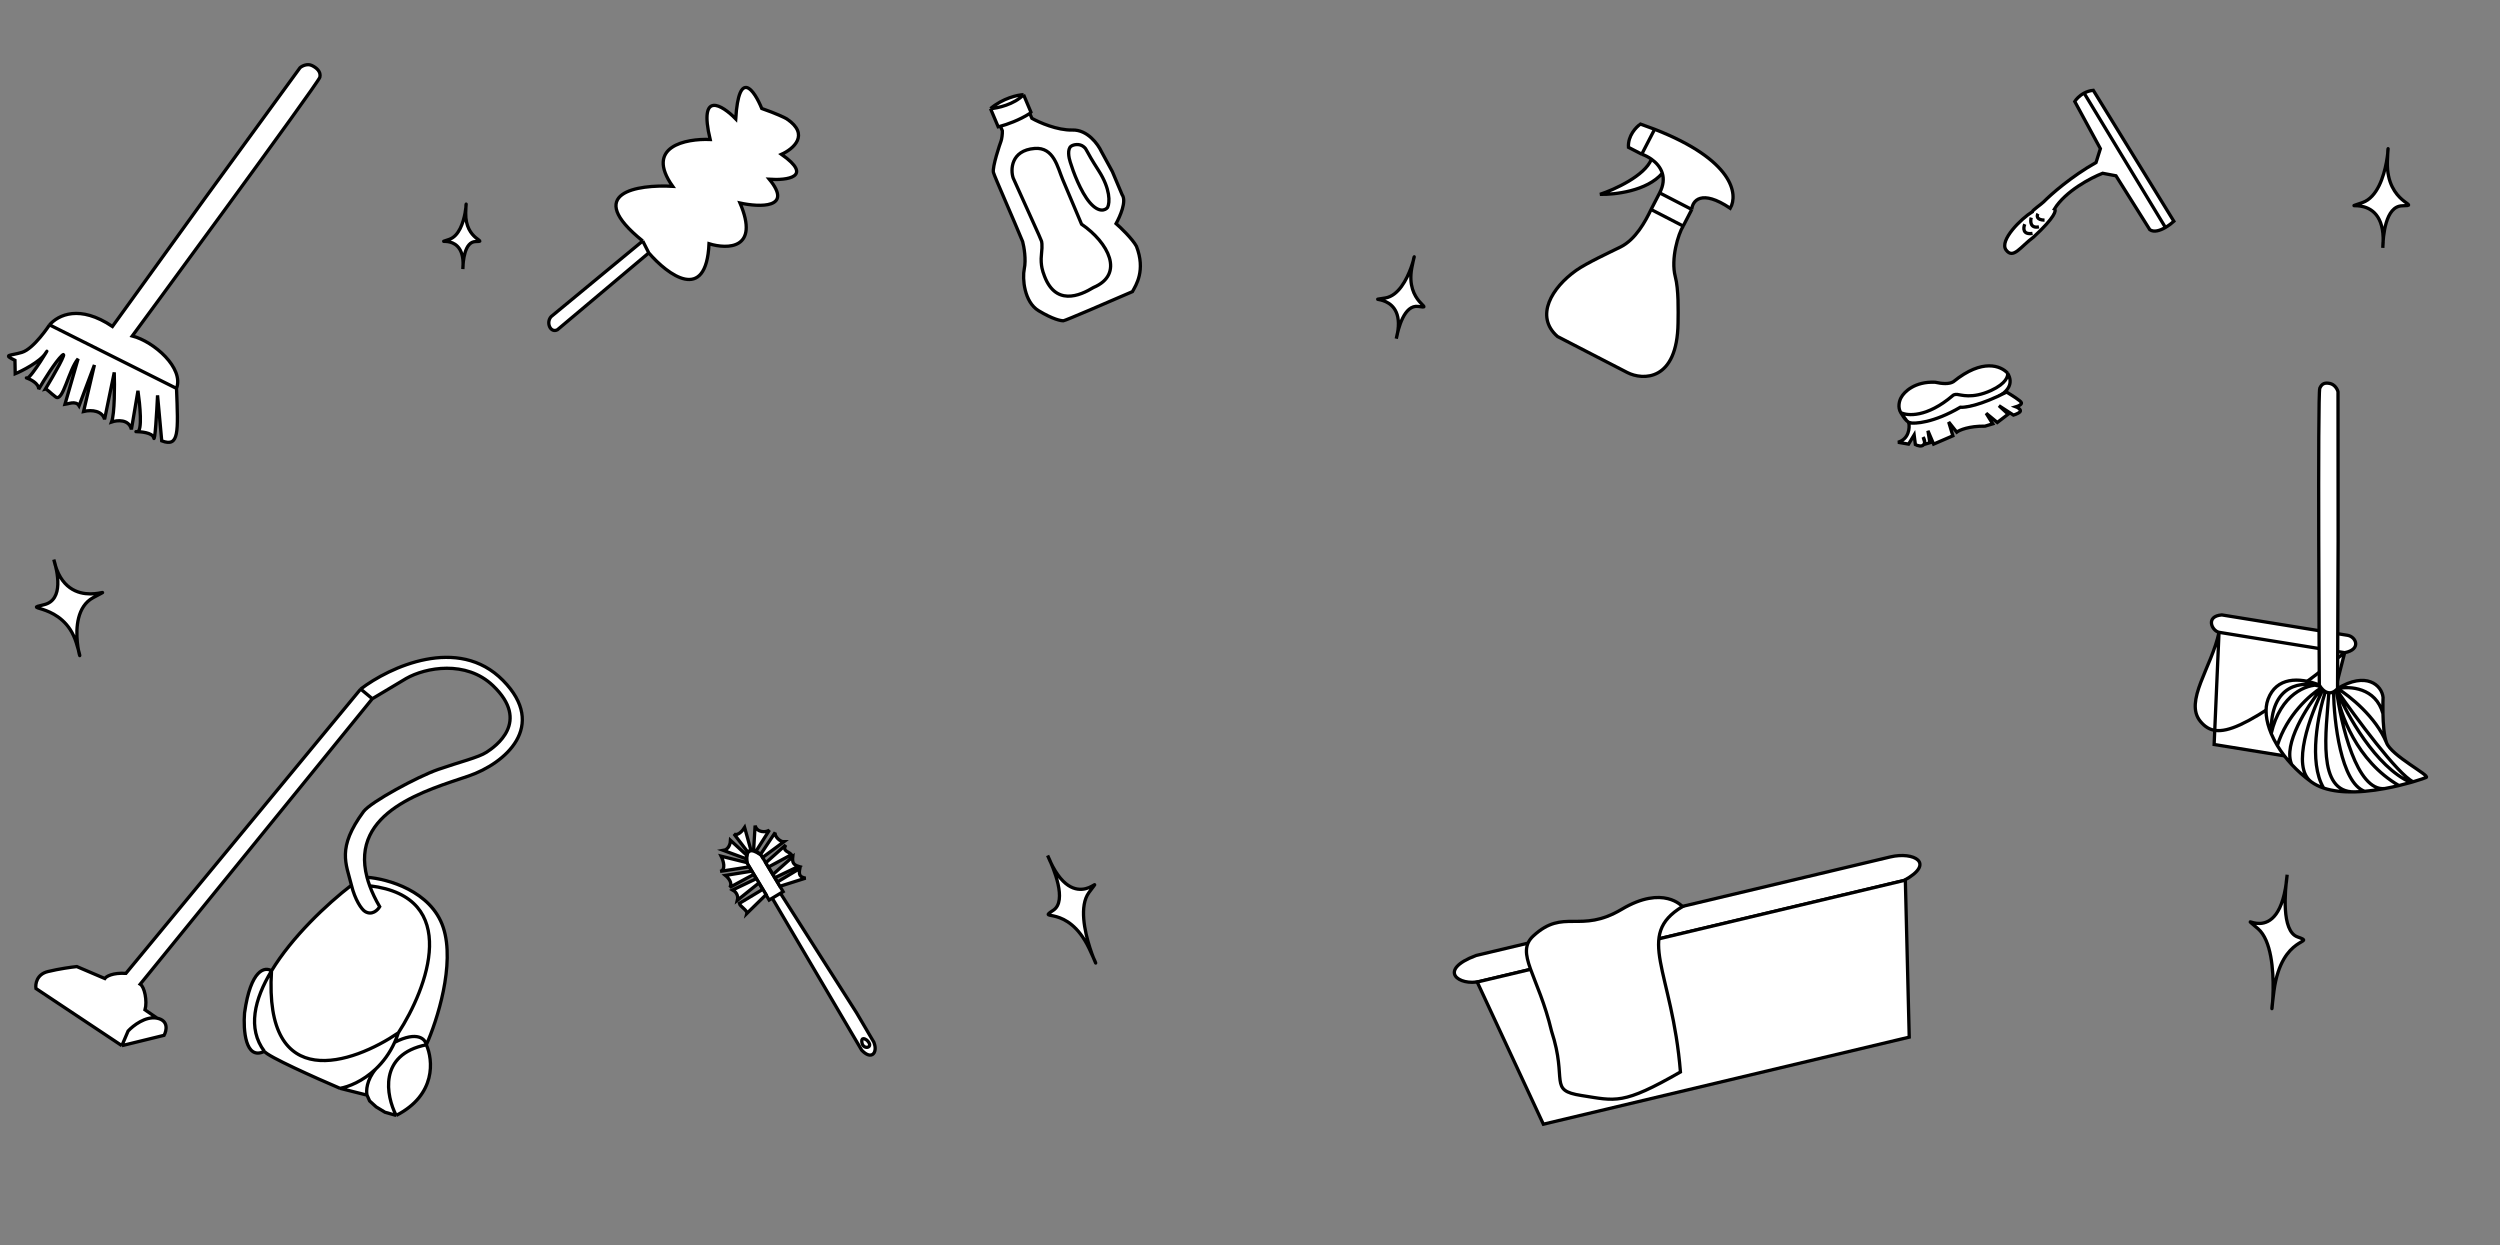 <svg width="755" height="376" viewBox="0 0 755 376" fill="none" xmlns="http://www.w3.org/2000/svg">
<rect x="0" y="0" width="755" height="376" fill="#808080" stroke="none"/>
<path d="M36.801 315.789L10.855 298.532C10.642 297.172 11.066 294.244 14.467 293.411C17.868 292.578 21.706 292.059 23.2 291.903L29.641 294.652L31.654 295.511C32.074 294.897 33.938 293.725 38.031 293.949L108.926 208.091C117.613 201.487 138.37 191.723 151.909 205.494C165.448 219.265 152.639 230.55 141.496 234.36C129.072 238.609 105.584 244.95 110.84 264.943C116.995 265.387 130.218 269.044 133.867 280.118C137.517 291.193 131.978 308.339 128.752 315.528C130.789 320.046 131.822 330.637 119.648 336.864L116.256 335.892L113.609 334.287L111.628 332.49L110.845 330.728L102.681 328.672C95.435 325.58 80.724 319.018 79.848 317.502C74.059 320.362 73.439 310.961 73.853 305.903C75.716 292.613 80.059 291.896 81.997 293.199C88.209 282.911 98.758 273.01 106.134 267.333C104.532 260.78 101.668 256.136 109.789 245.1C111.921 242.203 126.209 234.5 132.355 232.363C138.826 230.114 144.487 228.776 146.944 227.168C149.585 225.44 160.339 218 148.866 207.051C140.75 199.305 128.532 201.547 122.656 204.908L112.436 211.016L42.346 297.218C43.619 297.952 44.544 302.326 43.795 304.974L47.477 307.497C50.972 308.227 50.318 311.247 49.554 312.665L36.801 315.789Z" fill="white"/>
<path d="M36.801 315.789L10.855 298.532C10.642 297.172 11.066 294.244 14.467 293.411C17.868 292.578 21.706 292.059 23.2 291.903L29.641 294.652L31.654 295.511C32.074 294.897 33.938 293.725 38.031 293.949L108.926 208.091M36.801 315.789L49.554 312.665C50.318 311.247 50.972 308.227 47.477 307.497M36.801 315.789L38.69 311.361C40.163 309.769 43.982 306.766 47.477 307.497M47.477 307.497L43.795 304.974C44.544 302.326 43.619 297.952 42.346 297.218L112.436 211.016M108.926 208.091L112.436 211.016M108.926 208.091C117.613 201.487 138.37 191.723 151.909 205.494C165.448 219.265 152.639 230.55 141.496 234.36C129.072 238.609 105.584 244.95 110.84 264.943M112.436 211.016L122.656 204.908C128.532 201.547 140.75 199.305 148.866 207.051C160.339 218 149.585 225.44 146.944 227.168C144.487 228.776 138.826 230.114 132.355 232.363C126.209 234.5 111.921 242.203 109.789 245.1C101.668 256.136 104.532 260.78 106.134 267.333M106.134 267.333C107.213 271.746 109.175 274.625 110.24 275.271C112.357 276.555 114.07 274.843 114.663 273.827C113.37 271.615 112.376 269.511 111.647 267.511M106.134 267.333C98.758 273.01 88.209 282.911 81.997 293.199M79.848 317.502C80.724 319.018 95.435 325.58 102.681 328.672M79.848 317.502C74.654 310.614 76.819 301.772 81.997 293.199M79.848 317.502C74.059 320.362 73.439 310.961 73.853 305.903C75.716 292.613 80.059 291.896 81.997 293.199M102.681 328.672C105.208 328.249 109.565 326.553 113.499 322.819M102.681 328.672L110.845 330.728M120.298 311.921C129.039 298.498 139.546 270.824 111.647 267.511M120.298 311.921C119.967 312.926 119.594 313.878 119.186 314.777M120.298 311.921C106.541 321.278 79.622 330.634 81.997 293.199M111.647 267.511C111.328 266.635 111.06 265.779 110.84 264.943M110.84 264.943C116.995 265.387 130.218 269.044 133.867 280.118C137.517 291.193 131.978 308.339 128.752 315.528M128.752 315.528C130.789 320.046 131.822 330.637 119.648 336.864M128.752 315.528C114.182 318.447 116.612 330.968 119.648 336.864M128.752 315.528C128.446 313.811 126.104 311.257 119.186 314.777M119.648 336.864L116.256 335.892L113.609 334.287L111.628 332.49L110.845 330.728M110.845 330.728C110.547 329.491 110.662 326.177 113.499 322.819M113.499 322.819C115.642 320.785 117.659 318.145 119.186 314.777" stroke="black"/>
<path d="M421.678 102.27C421.775 101.758 421.909 101.116 422.086 100.407C424.246 87.866 410.804 91.275 418.384 89.986C423.201 89.166 425.857 82.04 426.748 78.96C427.216 77.341 427.197 76.84 426.748 78.96C426.644 79.45 426.518 80.079 426.369 80.866C424.349 91.551 433.711 93.342 428.347 92.549C424.794 92.023 422.939 96.993 422.086 100.407C421.985 100.993 421.85 101.613 421.678 102.27Z" fill="white"/>
<path d="M421.678 102.27C422.242 99.294 424.056 91.914 428.347 92.549C433.711 93.342 424.349 91.551 426.369 80.866C428.389 70.181 426.318 88.636 418.384 89.986C410.45 91.335 425.547 87.538 421.678 102.27Z" stroke="black"/>
<path d="M139.78 81.246C139.789 80.842 139.81 80.334 139.855 79.769C139.912 69.899 130.106 74.242 135.716 72.277C139.281 71.028 140.402 65.236 140.691 62.765C140.842 61.467 140.764 61.086 140.691 62.765C140.674 63.153 140.657 63.65 140.643 64.271C140.457 72.704 147.815 72.864 143.629 72.951C140.856 73.008 140.072 77.048 139.855 79.769C139.852 80.23 139.828 80.722 139.78 81.246Z" fill="white"/>
<path d="M139.78 81.246C139.833 78.898 140.28 73.02 143.629 72.951C147.815 72.864 140.457 72.704 140.643 64.271C140.829 55.839 141.588 70.22 135.716 72.277C129.844 74.334 140.862 69.48 139.78 81.246Z" stroke="black"/>
<path d="M719.601 74.845C719.617 74.228 719.65 73.452 719.721 72.588C719.856 57.514 705.02 64.194 713.504 61.166C718.897 59.242 720.618 50.389 721.066 46.614C721.301 44.63 721.185 44.049 721.066 46.614C721.038 47.206 721.01 47.966 720.987 48.915C720.666 61.795 731.779 62.004 725.455 62.156C721.266 62.257 720.063 68.431 719.721 72.588C719.715 73.292 719.676 74.043 719.601 74.845Z" fill="white"/>
<path d="M719.601 74.845C719.692 71.258 720.396 62.278 725.455 62.156C731.779 62.004 720.666 61.795 720.987 48.915C721.308 36.035 722.385 57.996 713.504 61.166C704.624 64.335 721.292 56.869 719.601 74.845Z" stroke="black"/>
<path d="M16.255 169C16.437 169.593 16.649 170.343 16.845 171.185C21.601 185.613 37.431 175.427 28.119 180.496C22.202 183.718 23.002 192.612 23.69 196.331C24.051 198.286 24.382 198.811 23.69 196.331C23.53 195.759 23.316 195.026 23.035 194.114C19.221 181.734 5.662 184.387 13.289 182.618C18.341 181.446 17.787 175.242 16.845 171.185C16.623 170.512 16.425 169.785 16.255 169Z" fill="white"/>
<path d="M16.255 169C17.314 172.448 19.391 181.203 13.289 182.618C5.662 184.387 19.221 181.734 23.035 194.114C26.848 206.495 18.374 185.802 28.119 180.496C37.865 175.19 20.069 186.597 16.255 169Z" stroke="black"/>
<path d="M316.385 258.361C316.699 259.021 317.082 259.859 317.479 260.809C325.358 276.802 334.496 261.828 328.85 269.555C325.262 274.466 328.486 284.735 330.105 288.96C330.956 291.182 331.363 291.733 330.105 288.96C329.814 288.32 329.435 287.503 328.952 286.488C322.396 272.713 312.786 278.424 318.11 274.888C321.638 272.545 319.391 265.382 317.479 260.809C317.111 260.062 316.746 259.248 316.385 258.361Z" fill="white"/>
<path d="M316.385 258.361C318.209 262.199 322.37 272.059 318.11 274.888C312.786 278.424 322.396 272.713 328.952 286.488C335.508 300.263 322.941 277.643 328.85 269.555C334.76 261.467 324.473 278.25 316.385 258.361Z" stroke="black"/>
<path d="M690.721 264.17C690.609 264.997 690.483 266.043 690.375 267.217C687.405 287.365 674.25 273.759 681.936 280.484C686.821 284.758 686.686 297.11 686.348 302.286C686.171 305.007 685.937 305.745 686.348 302.286C686.443 301.488 686.572 300.466 686.744 299.193C689.079 281.912 700.007 285.152 693.844 282.946C689.762 281.486 689.854 272.87 690.375 267.217C690.513 266.277 690.63 265.263 690.721 264.17Z" fill="white"/>
<path d="M690.721 264.17C690.073 268.983 688.915 281.182 693.844 282.946C700.007 285.152 689.079 281.912 686.744 299.193C684.409 316.473 689.982 287.523 681.936 280.484C673.891 273.445 688.679 288.68 690.721 264.17Z" stroke="black"/>
<path d="M445.78 288.557C433.831 293.021 440.627 297.882 446.949 296.378L575.002 265.906C584.67 260.661 577.944 257.108 570.886 258.788L508.333 273.673L445.78 288.557Z" fill="white" stroke="black"/>
<path d="M466.094 339.51L446.119 296.575L575.414 265.808L576.588 313.217L466.094 339.51Z" fill="white" stroke="black"/>
<path d="M468.585 311.474C464.538 294.468 457.44 287.829 463.074 282.642C472.3 274.148 477.132 282.119 489.755 274.61C502.377 267.101 508.092 273.791 508.092 273.791C493.636 282.514 505.001 292.873 507.494 323.734C489.992 333.785 487.977 332.465 477.609 330.846C467.46 329.26 473.51 326.498 468.585 311.474Z" fill="white" stroke="black"/>
<path d="M166.45 95.609C164.799 97.412 166.259 100.682 168.339 99.589L195.934 76.375C201.65 83.007 213.291 91.737 214.125 73.606C219.738 75.338 229.467 75.306 223.486 61.316C229.459 62.605 239.592 62.977 232.343 54.147C237.639 54.505 245.787 53.498 236.009 46.605C239.514 45.036 244.737 40.697 237.587 35.888C236.882 35.477 234.389 34.279 230.051 32.766C227.835 27.342 223.159 20.375 222.185 35.904C218.128 31.736 210.903 27.145 214.467 42.123C207.146 41.815 194.632 44.212 203.142 56.264C192.569 55.675 175.959 58.152 194.102 72.774L166.45 95.609Z" fill="white"/>
<path d="M195.934 76.375L168.339 99.589C166.259 100.682 164.799 97.412 166.45 95.609L194.102 72.774M195.934 76.375C201.65 83.007 213.291 91.737 214.125 73.606C219.738 75.338 229.467 75.306 223.486 61.316C229.459 62.605 239.592 62.977 232.343 54.147C237.639 54.505 245.787 53.498 236.009 46.605C239.514 45.036 244.737 40.697 237.587 35.888C236.882 35.477 234.389 34.279 230.051 32.766C227.835 27.342 223.159 20.375 222.185 35.904C218.128 31.736 210.903 27.145 214.467 42.123C207.146 41.815 194.632 44.212 203.142 56.264C192.569 55.675 175.959 58.152 194.102 72.774M195.934 76.375L194.102 72.774" stroke="black"/>
<path d="M229.996 260.812C228.49 258.553 226.232 260.059 228.022 262.406L254.94 308.162L255.731 309.506L256.522 310.851L257.392 312.33L258.153 313.624L258.89 314.876L259.626 316.128L260.22 317.137C260.536 317.471 260.839 317.744 261.126 317.961C261.674 318.374 262.166 318.585 262.589 318.635C263.235 318.711 263.723 318.413 264.009 317.887C264.143 317.64 264.232 317.343 264.273 317.012C264.353 316.359 264.273 315.762 263.912 314.764L263.15 313.469L262.389 312.175L260.866 309.586L259.937 308.007L259.343 306.998L258.691 305.888L229.996 260.812Z" fill="white" stroke="black"/>
<path d="M236.503 269.275L232.282 271.813L225.687 260.847C224.764 254.814 228.488 257.259 229.908 258.309L236.503 269.275Z" fill="white" stroke="black"/>
<path d="M235.546 267.656L243.289 265.197C241.561 264.875 241.166 264.247 241.544 262.294L234.77 266.366L233.995 265.075L241.157 261.649C239.616 261.155 239.235 260.511 239.411 258.745L233.413 264.108L232.056 261.85L239.024 258.1C238.098 257.047 236.247 257.134 237.278 255.197L231.28 260.559L232.056 261.85L233.413 264.108L233.995 265.075L234.77 266.366L235.546 267.656Z" fill="white"/>
<path d="M230.31 258.946L236.697 254.229C235.686 254.252 233.804 252.631 234.113 251.391L229.729 257.979L228.308 257.076L232.369 250.683C231.251 251.501 228.613 251.447 228.044 249.331L227.598 256.625L228.308 257.076L229.729 257.979L230.31 258.946Z" fill="white"/>
<path d="M224.881 249.914L226.759 256.69L225.791 257.272L221.655 251.853C222.792 252.575 224.28 250.861 224.881 249.914Z" fill="white"/>
<path d="M225.533 258.305L220.624 253.79C220.582 254.694 220.097 256.566 218.497 256.826L225.276 259.338L225.535 260.499L217.788 258.569C218.456 259.924 219.328 262.738 217.469 263.152L226.311 261.79L227.086 263.08L219.084 264.377C219.923 265.044 221.358 266.699 220.378 267.991L227.668 264.048L228.444 265.338L221.282 268.765C221.928 269.109 223.116 270.209 222.704 271.862L229.219 266.628L230.383 268.564L223.286 272.83C223.483 273.784 225.779 274.928 225.548 275.862L231.352 270.177L230.383 268.564L229.219 266.628L228.444 265.338L227.668 264.048L227.086 263.08L226.311 261.79L225.535 260.499L225.276 259.338L225.533 258.305Z" fill="white"/>
<path d="M234.77 266.366L241.544 262.294C241.166 264.247 241.561 264.875 243.289 265.197L235.546 267.656L234.77 266.366ZM234.77 266.366L233.995 265.075M233.995 265.075L241.157 261.649C239.616 261.155 239.235 260.511 239.411 258.745L233.413 264.108M233.995 265.075L233.413 264.108M233.413 264.108L232.056 261.85M232.056 261.85L239.024 258.1C238.098 257.047 236.247 257.134 237.278 255.197L231.28 260.559L232.056 261.85ZM229.729 257.979L234.113 251.391C233.804 252.631 235.686 254.252 236.697 254.229L230.31 258.946L229.729 257.979ZM229.729 257.979L228.308 257.076M228.308 257.076L232.369 250.683C231.251 251.501 228.613 251.447 228.044 249.331L227.598 256.625L228.308 257.076ZM225.276 259.338L218.497 256.826C220.097 256.566 220.582 254.694 220.624 253.79L225.533 258.305L225.276 259.338ZM225.276 259.338L225.535 260.499M225.535 260.499L217.788 258.569C218.456 259.924 219.328 262.738 217.469 263.152L226.311 261.79M225.535 260.499L226.311 261.79M226.311 261.79L227.086 263.08M227.086 263.08L219.084 264.377C219.923 265.044 221.358 266.699 220.378 267.991L227.668 264.048M227.086 263.08L227.668 264.048M227.668 264.048L228.444 265.338M228.444 265.338L221.282 268.765C221.928 269.109 223.116 270.209 222.704 271.862L229.219 266.628M228.444 265.338L229.219 266.628M229.219 266.628L230.383 268.564M230.383 268.564L223.286 272.83C223.483 273.784 225.779 274.928 225.548 275.862C227.814 273.641 229.085 272.397 231.352 270.177L230.383 268.564ZM226.759 256.69L224.881 249.914C224.28 250.861 222.792 252.575 221.655 251.853L225.791 257.272L226.759 256.69Z" stroke="black"/>
<path d="M261.796 314.13C261.158 313.652 259.968 313.149 260.313 314.959C260.743 317.221 264.183 316.41 261.796 314.13Z" fill="white" stroke="black"/>
<path d="M510.914 63.256L508.325 68.272C506.836 70.61 504.522 78.169 505.94 83.56C506.969 87.474 506.817 93.85 506.77 97.542C506.542 115.214 496.11 114.912 491.428 112.495L470.358 101.619C463.367 95.469 468.734 86.803 476.001 81.66C479.116 79.455 486.05 76.244 489.39 74.594C493.938 72.347 496.896 66.891 498.626 63.266L501.216 58.249C502.411 55.934 502.519 53.954 502.015 52.309C497.407 57.724 487.551 58.82 483.198 58.691C487.536 57.259 496.716 53.132 498.736 48.075C497.738 47.368 496.687 46.865 495.811 46.565L491.798 44.493C491.573 40.989 494.121 38.351 495.423 37.47C496.921 37.989 498.345 38.512 499.696 39.039C523.491 48.318 524.977 58.684 522.534 62.9C513.722 56.996 511.116 60.677 510.914 63.256Z" fill="white"/>
<path d="M501.216 58.249L510.914 63.256M501.216 58.249L498.626 63.266M501.216 58.249C502.411 55.934 502.519 53.954 502.015 52.309M510.914 63.256L508.325 68.272M510.914 63.256C511.116 60.677 513.722 56.996 522.534 62.9C524.977 58.684 523.491 48.318 499.696 39.039M508.325 68.272L498.626 63.266M508.325 68.272C506.836 70.61 504.522 78.169 505.94 83.56C506.969 87.474 506.817 93.85 506.77 97.542C506.542 115.214 496.11 114.912 491.428 112.495L470.358 101.619C463.367 95.469 468.734 86.803 476.001 81.66C479.116 79.455 486.05 76.244 489.39 74.594C493.938 72.347 496.896 66.891 498.626 63.266M495.811 46.565L491.798 44.493C491.573 40.989 494.121 38.351 495.423 37.47C496.921 37.989 498.345 38.512 499.696 39.039M495.811 46.565L499.696 39.039M495.811 46.565C496.687 46.865 497.738 47.368 498.736 48.075M502.015 52.309C497.407 57.724 487.551 58.82 483.198 58.691C487.536 57.259 496.716 53.132 498.736 48.075M502.015 52.309C501.458 50.487 500.149 49.076 498.736 48.075" stroke="black"/>
<path d="M606.263 112.648C610.201 119.038 598.596 122.399 592.302 123.281C584.532 127.351 580.258 128.315 578.11 128.108C577.063 128.007 576.562 127.68 576.092 127.293C576.009 127.228 575.928 127.16 575.85 127.088C575.193 126.491 574.679 125.658 574.03 124.606C573.045 123.008 573.603 120.947 574.166 120.02C575.017 118.376 578.255 115.156 584.393 115.433C586.557 115.918 588.617 116.057 589.901 115.292C598.83 108.065 604.298 110.587 606.263 112.648Z" fill="white"/>
<path d="M606.263 112.648C610.201 119.038 598.596 122.399 592.302 123.281C584.532 127.351 580.258 128.315 578.11 128.108M606.263 112.648C604.298 110.587 598.83 108.065 589.901 115.292C588.617 116.057 586.557 115.918 584.393 115.433C578.255 115.156 575.017 118.376 574.166 120.02C573.603 120.947 573.045 123.008 574.03 124.606M606.263 112.648C606.527 113.53 605.904 115.82 601.29 117.929C595.522 120.565 592.079 119.182 591.049 119.113C590.225 119.057 589.78 119.368 589.661 119.53C581.944 126.09 576.025 125.647 574.03 124.606M574.03 124.606C575.251 126.587 575.996 127.79 578.11 128.108M574.03 124.606L575.85 127.088C576.406 127.561 576.883 127.989 578.11 128.108" stroke="black"/>
<path d="M573.191 133.568C576.523 132.566 576.76 129.213 576.462 127.662C578.303 128.061 583.991 127.685 592.019 122.987C593.38 123.147 598.078 122.456 605.977 118.414C607.405 119.247 610.302 121.053 610.469 121.609C610.636 122.164 609.443 122.674 608.826 122.86C609.204 122.998 610.002 123.415 610.169 123.971C610.336 124.527 608.836 125.129 608.064 125.361L603.677 122.514L606.467 125.083L603.182 127.585L599.824 124.807L601.794 128.002L599.48 128.698C594.619 128.643 591.762 129.881 590.941 130.506L588.509 127.45L589.761 131.618L583.953 134.121L582.238 130.092L582.819 133.704L581.431 134.121L581.242 133.495C581.225 133.757 581.145 134.021 580.968 134.26C580.394 135.039 579.047 134.585 578.445 134.261L578.073 131.343L576.385 134.123L573.191 133.568Z" fill="white"/>
<path d="M576.462 127.662C576.76 129.213 576.523 132.566 573.191 133.568L576.385 134.123L578.073 131.343L578.445 134.261C579.047 134.585 580.394 135.039 580.968 134.26C581.541 133.482 581.098 132.454 580.804 132.037L581.431 134.121L582.819 133.704L582.238 130.092L583.953 134.121L589.761 131.618L588.509 127.45L590.941 130.506C591.762 129.881 594.619 128.643 599.48 128.698L601.794 128.002L599.824 124.807L603.182 127.585L606.467 125.083L603.677 122.514L608.064 125.361C608.836 125.129 610.336 124.527 610.169 123.971C610.002 123.415 609.204 122.998 608.826 122.86C609.443 122.674 610.636 122.164 610.469 121.609C610.302 121.053 607.405 119.247 605.977 118.414C598.078 122.456 593.38 123.147 592.019 122.987C583.991 127.685 578.303 128.061 576.462 127.662Z" stroke="black"/>
<path d="M299.134 32.805C302.809 29.662 307.458 28.627 309.111 28.592L310.358 31.547L311.339 33.869L311.003 34.259L311.627 35.736C313.815 36.968 319.327 39.399 323.875 39.269C328.422 39.139 331.602 43.55 332.624 45.771L335.935 51.834L338.876 58.799C340.312 60.779 338.233 65.371 337.058 67.526C338.23 68.523 342.012 72.149 343.205 74.381C346.023 81.647 343.078 86.124 341.985 88.077C334.868 91.165 321.763 96.816 321.182 96.862C320.456 96.92 318.011 96.46 313.647 93.827C309.283 91.193 308.725 84.067 309.327 81.226C309.928 78.386 309.255 74.541 308.843 72.974C306.181 66.472 300.349 53.333 300.019 52.079C299.608 50.512 302.02 43.334 302.296 42.662C302.542 42.06 302.756 40.395 302.712 39.501L302.13 38.124C301.873 38.193 301.645 38.249 301.451 38.293L299.134 32.805Z" fill="white"/>
<path d="M299.134 32.805C301.17 32.691 306.356 31.546 309.111 28.592M299.134 32.805C302.809 29.662 307.458 28.627 309.111 28.592M299.134 32.805L301.451 38.293C301.645 38.249 301.873 38.193 302.13 38.124M309.111 28.592L310.358 31.547L311.339 33.869L311.003 34.259M311.003 34.259C307.801 36.315 304.102 37.596 302.13 38.124M311.003 34.259L311.627 35.736C313.815 36.968 319.327 39.399 323.875 39.269C328.422 39.139 331.602 43.55 332.624 45.771L335.935 51.834L338.876 58.799C340.312 60.779 338.233 65.371 337.058 67.526C338.23 68.523 342.012 72.149 343.205 74.381C346.023 81.647 343.078 86.124 341.985 88.077C334.868 91.165 321.763 96.816 321.182 96.862C320.456 96.92 318.011 96.46 313.647 93.827C309.283 91.193 308.725 84.067 309.327 81.226C309.928 78.386 309.255 74.541 308.843 72.974C306.181 66.472 300.349 53.333 300.019 52.079C299.608 50.512 302.02 43.334 302.296 42.662C302.542 42.06 302.756 40.395 302.712 39.501L302.13 38.124M323.446 44.176C324.206 43.606 326.082 43.311 327.254 44.309C328.425 45.306 327.432 44.731 331.825 51.58C335.34 57.06 335.211 61.176 334.495 62.639C333.853 63.49 331.882 64.389 329.124 61.177C326.367 57.964 324.045 51.715 323.229 48.993C322.76 47.616 322.306 45.03 323.446 44.176ZM313.726 70.913L305.992 53.785C305.153 51.403 305.208 45.411 312.467 44.833C318.275 44.37 319.408 50.606 320.923 54.194L326.627 67.703C334.719 73.239 339.757 82.801 330.205 86.835C326.226 89.261 318.461 92.788 315.121 82.51C315.121 82.51 314.141 80.188 314.513 76.922C314.884 73.656 314.528 72.812 314.528 72.812L313.726 70.913Z" stroke="black"/>
<path d="M670.993 185.704L708.946 191.858C711.557 192.281 713.198 196.139 708.095 197.108L699.692 229.867L668.667 224.836L668.853 220.562C667.084 220.277 665.741 219.325 664.539 217.881C659.499 211.828 667.954 201.469 670.142 190.954C667.949 190.498 665.985 186.089 670.993 185.704Z" fill="white"/>
<path d="M708.095 197.108C713.198 196.139 711.557 192.281 708.946 191.858L670.993 185.704C665.985 186.089 667.949 190.498 670.142 190.954M708.095 197.108L699.692 229.867L668.667 224.836L670.142 190.954M708.095 197.108C677.096 221.353 669.579 223.934 664.539 217.881C659.499 211.828 667.954 201.469 670.142 190.954M708.095 197.108L670.142 190.954" stroke="black"/>
<path d="M700.574 117.247C699.911 118.747 700.436 206.866 700.436 206.866C694.25 204.433 687.442 204.486 684.95 211.17C683.879 214.041 684.289 217.713 685.901 221.543C686.405 222.742 687.027 223.956 687.759 225.167C688.938 227.117 690.401 229.057 692.113 230.904C693.84 232.767 695.819 234.536 698.015 236.125C698.023 236.131 698.031 236.137 698.039 236.143C699.133 236.933 700.384 237.542 701.748 237.999C704.541 238.935 707.805 239.234 711.147 239.148C712.142 239.123 713.143 239.063 714.142 238.976C716.216 238.795 718.276 238.495 720.228 238.136C721.721 237.862 723.151 237.553 724.476 237.237C725.776 236.926 726.975 236.607 728.035 236.307C728.288 236.235 728.534 236.164 728.771 236.094C730.982 235.445 732.447 234.913 732.73 234.781C733.953 234.205 722.166 228.231 720.718 224.281C719.956 222.201 719.711 218.527 719.649 215.515C719.594 212.806 719.687 210.632 719.687 210.632C719.309 206.891 714.576 202.705 705.939 207.942L706.11 163.561L706.077 118.324C705.874 117.469 705.035 116.083 703.609 115.804C702.183 115.525 701.238 115.747 700.574 117.247Z" fill="white"/>
<path d="M705.939 207.942C714.576 202.705 719.309 206.891 719.687 210.632C719.687 210.632 719.594 212.806 719.649 215.515M705.939 207.942L706.11 163.561L706.077 118.324C705.874 117.469 705.035 116.083 703.609 115.804C702.183 115.525 701.238 115.747 700.574 117.247C699.911 118.747 700.436 206.866 700.436 206.866M705.939 207.942C705.828 208.067 705.717 208.181 705.607 208.285M705.939 207.942C709.527 210.139 717.507 216.481 720.718 224.281M705.939 207.942C709.61 207.166 717.491 207.595 719.649 215.515M700.436 206.866C694.25 204.433 687.442 204.486 684.95 211.17C683.879 214.041 684.289 217.713 685.901 221.543M700.436 206.866C696.766 206.691 688.721 209.382 685.901 221.543M700.436 206.866C700.514 207.013 700.606 207.169 700.709 207.327M698.039 236.143C691.809 231.664 697.762 215.714 701.517 208.3M698.039 236.143C699.133 236.933 700.384 237.542 701.748 237.999M698.039 236.143C695.834 234.549 693.846 232.774 692.113 230.904M720.718 224.281C722.166 228.231 733.953 234.205 732.73 234.781C732.447 234.913 730.982 235.445 728.771 236.094M720.718 224.281C719.956 222.201 719.711 218.527 719.649 215.515M705.709 209.12C706.645 215.412 711.708 229.846 724.476 237.237M724.476 237.237C725.776 236.926 726.975 236.607 728.035 236.307M724.476 237.237C723.151 237.553 721.721 237.862 720.228 238.136M703.307 209.219C702.57 220.555 699.51 239.447 711.147 239.148M703.307 209.219C702.937 209.178 702.588 209.05 702.266 208.865M703.307 209.219C703.754 209.268 704.231 209.189 704.729 208.928M711.147 239.148C707.805 239.234 704.541 238.935 701.748 237.999M711.147 239.148C712.142 239.123 713.143 239.063 714.142 238.976M701.517 208.3C701.33 208.123 701.16 207.932 701.006 207.738M701.517 208.3C701.745 208.515 701.996 208.71 702.266 208.865M685.901 221.543C686.405 222.742 687.027 223.956 687.759 225.167M685.901 221.543C685.505 206.144 695.608 205.649 700.709 207.327M701.006 207.738C697.765 209.703 690.578 215.939 687.759 225.167M701.006 207.738C700.898 207.601 700.799 207.463 700.709 207.327M687.759 225.167C688.938 227.117 690.401 229.057 692.113 230.904M702.266 208.865C700.141 215.311 697.063 230.163 701.748 237.999M704.729 208.928C704.868 217.875 706.945 236.41 714.142 238.976M704.729 208.928C705.016 208.778 705.309 208.567 705.607 208.285M714.142 238.976C716.216 238.795 718.276 238.495 720.228 238.136M705.607 208.285C708.668 215.675 717.439 231.626 728.035 236.307M705.607 208.285C711.407 216.652 724.161 233.929 728.771 236.094M705.607 208.285C706.943 218.662 711.737 239.161 720.228 238.136M728.035 236.307C728.288 236.235 728.534 236.164 728.771 236.094M700.919 208.183C696.82 213.218 689.32 224.813 692.113 230.904" stroke="black"/>
<path d="M656.505 66.829L632.173 27.277C631.123 27.373 630.194 27.697 629.406 28.119C627.961 28.892 626.984 29.998 626.579 30.652L634.315 44.895L633.002 49.081C625.527 53.296 619.348 58.753 617.193 60.954C616.546 61.615 613.752 63.52 613.756 63.955C610.51 65.949 603.673 72.583 605.834 75.496C607.995 78.409 610.196 74.496 614.137 71.59C620.708 65.531 621.072 63.427 620.432 63.132C623.753 57.71 631.525 53.669 634.995 52.327L639.024 53.089L649.244 69.367C650.486 70.242 652.344 69.631 653.958 68.695C654.975 68.105 655.896 67.386 656.505 66.829Z" fill="white"/>
<path d="M629.406 28.119C627.961 28.892 626.984 29.998 626.579 30.652L634.315 44.895L633.002 49.081C625.527 53.296 619.348 58.753 617.193 60.954C616.546 61.615 613.752 63.52 613.756 63.955C610.51 65.949 603.673 72.583 605.834 75.496C607.995 78.409 610.196 74.496 614.137 71.59C620.708 65.531 621.072 63.427 620.432 63.132C623.753 57.71 631.525 53.669 634.995 52.327L639.024 53.089L649.244 69.367C650.486 70.242 652.344 69.631 653.958 68.695M629.406 28.119C630.194 27.697 631.123 27.373 632.173 27.277L656.505 66.829C655.896 67.386 654.975 68.105 653.958 68.695M629.406 28.119L653.958 68.695M615.471 64.54C615.092 65.164 614.958 66.425 617.451 66.48M613.423 65.718C613.116 66.877 613.156 69.057 615.763 68.508M611.483 67.698C611.009 68.825 610.813 70.961 613.824 70.488" stroke="black"/>
<path d="M48.843 133.14C54.127 135.128 53.826 130.702 53.306 117.301L14.959 98.107C14.959 98.107 10.24 105.347 6.591 106.429C2.942 107.51 0.769 107.006 4.512 108.816L4.595 112.869C6.329 112.181 12.139 109.278 13.763 106.672C15.743 103.495 9.495 114.052 8.206 114.203C9.042 114.513 11.75 115.741 11.681 117.551C13.211 114.909 16.765 109.169 18.74 107.338C20.715 105.508 16.208 113.356 13.707 117.509C14.148 117.406 15.072 118.585 16.832 119.891C19.033 121.523 20.718 111.701 23.584 108.357L19.605 122.14C20.442 122.053 22.893 120.884 23.878 122.541L28.516 110.212L25.241 124.261C27.885 123.647 30.915 124.143 31.582 126.646L34.505 112.465C34.633 116.4 34.65 124.905 33.696 127.441C35.385 126.871 38.947 126.522 39.684 129.695L41.663 118.02C42.266 122.119 43.066 130.324 41.445 130.357L41.352 130.359L41.351 130.359C41.332 130.359 41.314 130.36 41.297 130.36L41.296 130.36C42.291 130.379 46.069 130.586 46.413 132.226C46.779 133.972 47.343 124.4 47.58 119.395L48.843 133.14Z" fill="white"/>
<path d="M39.95 101.462C39.95 101.462 96.183 25.043 96.595 23.327C97.008 21.611 95.53 20.425 94.199 19.787C92.867 19.15 91.309 19.839 90.604 20.458L61.928 59.835L33.958 98.593C24.052 91.936 17.635 95.083 14.959 98.107L53.306 117.301C55.617 111.159 46.5 103.163 39.95 101.462Z" fill="white"/>
<path d="M53.306 117.301C55.617 111.159 46.5 103.163 39.95 101.462C39.95 101.462 96.183 25.043 96.595 23.327C97.008 21.611 95.53 20.425 94.199 19.787C92.867 19.15 91.309 19.839 90.604 20.458L61.928 59.835L33.958 98.593C24.052 91.936 17.635 95.083 14.959 98.107M53.306 117.301C53.826 130.702 54.127 135.128 48.843 133.14L47.58 119.395C47.343 124.4 46.779 133.972 46.413 132.226M53.306 117.301L14.959 98.107M14.959 98.107C14.959 98.107 10.24 105.347 6.591 106.429C2.942 107.51 0.769 107.006 4.512 108.816L4.595 112.869C6.329 112.181 12.139 109.278 13.763 106.672C15.743 103.495 9.495 114.052 8.206 114.203M41.445 130.357C43.066 130.324 42.266 122.119 41.663 118.02L39.684 129.695C38.947 126.522 35.385 126.871 33.696 127.441C34.65 124.905 34.633 116.4 34.505 112.465L31.582 126.646C30.915 124.143 27.885 123.647 25.241 124.261L28.516 110.212L23.878 122.541C22.893 120.884 20.442 122.053 19.605 122.14L23.584 108.357C20.718 111.701 19.033 121.523 16.832 119.891C15.072 118.585 14.148 117.406 13.707 117.509C16.208 113.356 20.715 105.508 18.74 107.338C16.765 109.169 13.211 114.909 11.681 117.551C11.75 115.741 9.042 114.513 8.206 114.203M41.445 130.357C41.412 130.358 41.381 130.358 41.352 130.359M41.445 130.357L41.352 130.359M46.413 132.226C46.069 130.586 42.291 130.379 41.296 130.36M46.413 132.226C46.07 130.586 42.294 130.379 41.297 130.36M8.206 114.203C7.943 114.106 7.865 114.099 8.118 114.194C8.144 114.204 8.173 114.207 8.206 114.203ZM41.296 130.36L41.297 130.36M41.296 130.36C41.004 130.354 40.952 130.365 41.297 130.36M41.352 130.359L41.351 130.359C41.332 130.359 41.314 130.36 41.297 130.36" stroke="black"/>
</svg>
